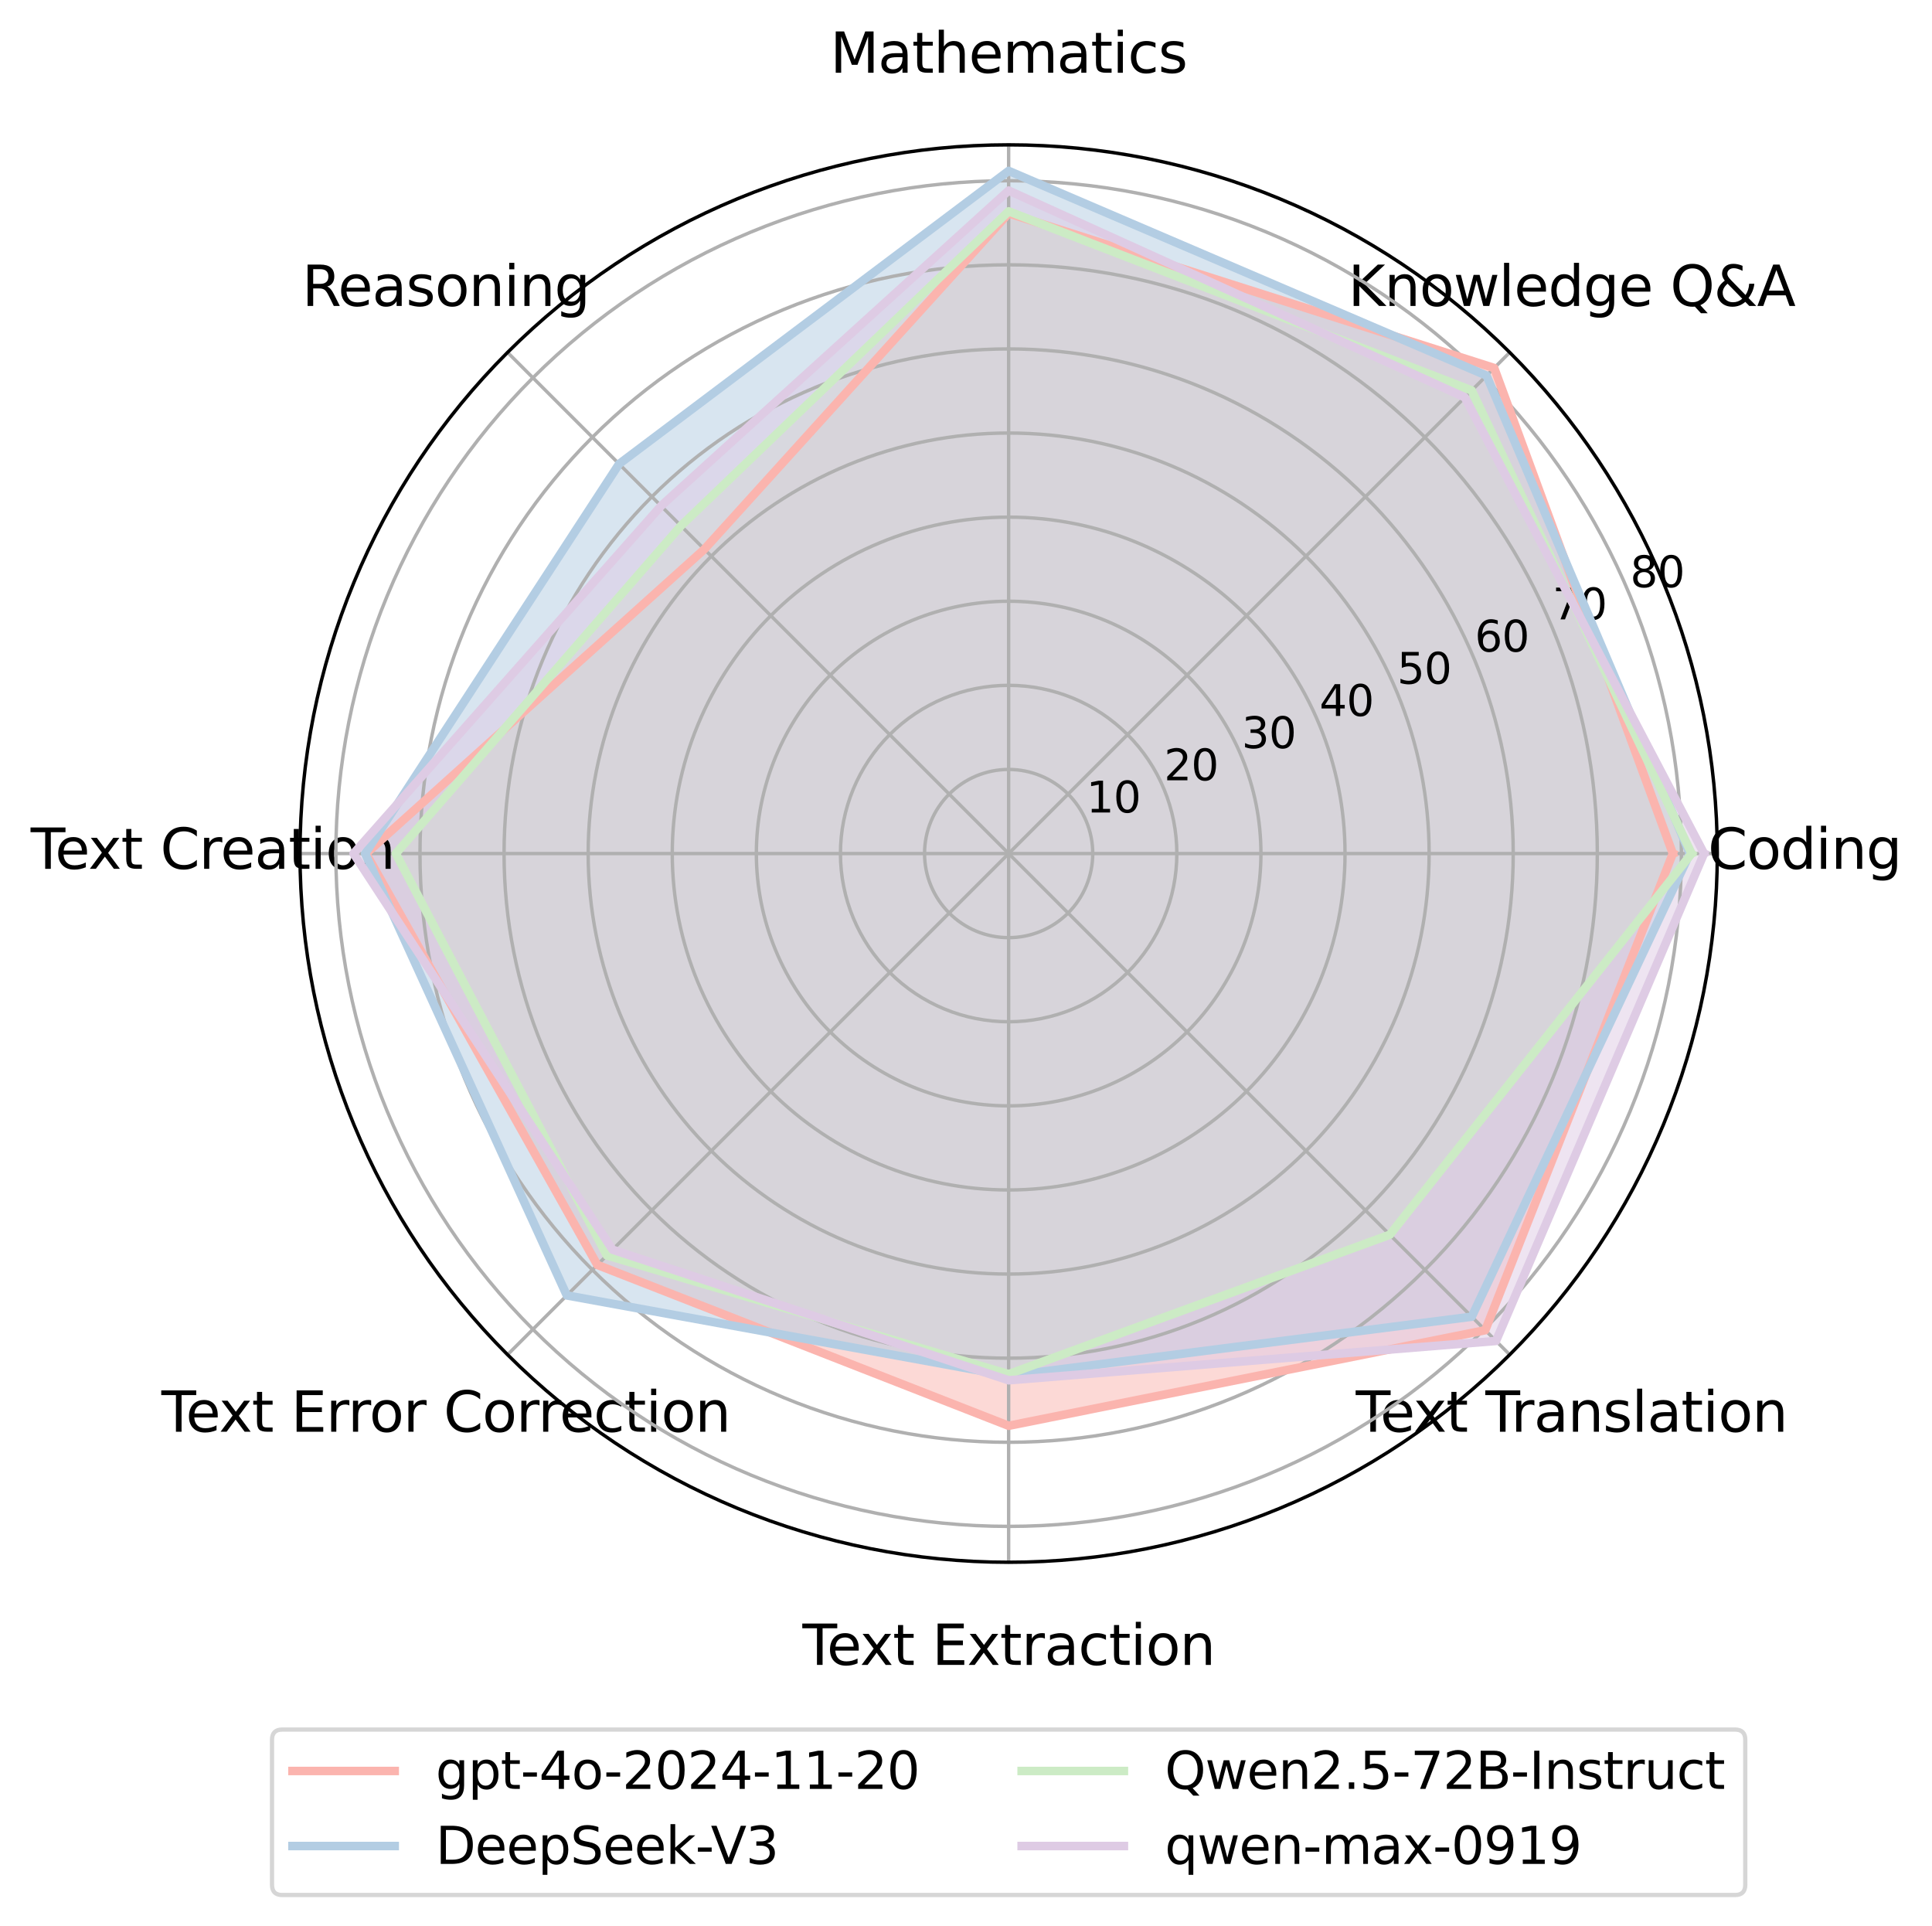 <?xml version="1.0" encoding="utf-8" standalone="no"?>
<!DOCTYPE svg PUBLIC "-//W3C//DTD SVG 1.1//EN"
  "http://www.w3.org/Graphics/SVG/1.1/DTD/svg11.dtd">
<svg xmlns:xlink="http://www.w3.org/1999/xlink" width="453.444pt" height="451.922pt" viewBox="0 0 453.444 451.922" xmlns="http://www.w3.org/2000/svg" version="1.1">
 <defs>
  <style type="text/css">*{stroke-linejoin: round; stroke-linecap: butt}</style>
 </defs>
 <g id="figure_1">
  <g id="patch_1">
   <path d="M -0 451.922 
L 453.444 451.922 
L 453.444 -0 
L -0 -0 
z
" style="fill: #ffffff"/>
  </g>
  <g id="axes_1">
   <g id="patch_2">
    <path d="M 403.05 200.311 
C 403.05 178.47 398.748 156.841 390.39 136.663 
C 382.032 116.484 369.78 98.149 354.336 82.705 
C 338.892 67.261 320.556 55.009 300.378 46.651 
C 280.2 38.293 258.571 33.991 236.73 33.991 
C 214.889 33.991 193.261 38.293 173.082 46.651 
C 152.904 55.009 134.568 67.261 119.124 82.705 
C 103.68 98.149 91.429 116.484 83.07 136.663 
C 74.712 156.841 70.41 178.47 70.41 200.311 
C 70.41 222.152 74.712 243.78 83.07 263.959 
C 91.429 284.137 103.68 302.473 119.124 317.917 
C 134.568 333.361 152.904 345.612 173.082 353.97 
C 193.261 362.329 214.889 366.631 236.73 366.631 
C 258.571 366.631 280.2 362.329 300.378 353.97 
C 320.556 345.612 338.892 333.361 354.336 317.917 
C 369.78 302.473 382.032 284.137 390.39 263.959 
C 398.748 243.78 403.05 222.152 403.05 200.311 
M 236.73 200.311 
C 236.73 200.311 236.73 200.311 236.73 200.311 
C 236.73 200.311 236.73 200.311 236.73 200.311 
C 236.73 200.311 236.73 200.311 236.73 200.311 
C 236.73 200.311 236.73 200.311 236.73 200.311 
C 236.73 200.311 236.73 200.311 236.73 200.311 
C 236.73 200.311 236.73 200.311 236.73 200.311 
C 236.73 200.311 236.73 200.311 236.73 200.311 
C 236.73 200.311 236.73 200.311 236.73 200.311 
C 236.73 200.311 236.73 200.311 236.73 200.311 
C 236.73 200.311 236.73 200.311 236.73 200.311 
C 236.73 200.311 236.73 200.311 236.73 200.311 
C 236.73 200.311 236.73 200.311 236.73 200.311 
C 236.73 200.311 236.73 200.311 236.73 200.311 
C 236.73 200.311 236.73 200.311 236.73 200.311 
C 236.73 200.311 236.73 200.311 236.73 200.311 
C 236.73 200.311 236.73 200.311 236.73 200.311 
z
" style="fill: #ffffff"/>
   </g>
   <g id="patch_3">
    <path d="M 392.617 200.311 
L 350.685 86.356 
L 236.73 50.069 
L 165.315 128.895 
L 85.916 200.311 
L 140.193 296.848 
L 236.73 334.605 
L 348.592 312.172 
z
" clip-path="url(#p72d911e788)" style="fill: #fbb4ae; opacity: 0.5; stroke: #fbb4ae; stroke-linejoin: miter"/>
   </g>
   <g id="patch_4">
    <path d="M 396.604 200.311 
L 348.899 88.142 
L 236.73 40.102 
L 145.301 108.882 
L 85.699 200.311 
L 133.033 304.008 
L 236.73 322.9 
L 345.423 309.004 
z
" clip-path="url(#p72d911e788)" style="fill: #b3cde3; opacity: 0.5; stroke: #b3cde3; stroke-linejoin: miter"/>
   </g>
   <g id="patch_5">
    <path d="M 397.018 200.311 
L 345.409 91.631 
L 236.73 49.595 
L 159.816 123.396 
L 92.903 200.311 
L 142.426 294.615 
L 236.73 322.486 
L 326.191 289.772 
z
" clip-path="url(#p72d911e788)" style="fill: #ccebc5; opacity: 0.5; stroke: #ccebc5; stroke-linejoin: miter"/>
   </g>
   <g id="patch_6">
    <path d="M 399.939 200.311 
L 343.791 93.25 
L 236.73 44.72 
L 155.154 118.735 
L 82.975 200.311 
L 143.766 293.275 
L 236.73 323.927 
L 351.118 314.698 
z
" clip-path="url(#p72d911e788)" style="fill: #decbe4; opacity: 0.5; stroke: #decbe4; stroke-linejoin: miter"/>
   </g>
   <g id="matplotlib.axis_1">
    <g id="xtick_1">
     <g id="line2d_1">
      <path d="M 236.73 200.311 
L 403.05 200.311 
" clip-path="url(#p72d911e788)" style="fill: none; stroke: #b0b0b0; stroke-width: 0.8; stroke-linecap: square"/>
     </g>
     <g id="text_1">
      <!-- Coding -->
      <g transform="translate(400.856 203.898) scale(0.13 -0.13)">
       <defs>
        <path id="DejaVuSans-43" d="M 4122 4306 
L 4122 3641 
Q 3803 3938 3442 4084 
Q 3081 4231 2675 4231 
Q 1875 4231 1450 3742 
Q 1025 3253 1025 2328 
Q 1025 1406 1450 917 
Q 1875 428 2675 428 
Q 3081 428 3442 575 
Q 3803 722 4122 1019 
L 4122 359 
Q 3791 134 3420 21 
Q 3050 -91 2638 -91 
Q 1578 -91 968 557 
Q 359 1206 359 2328 
Q 359 3453 968 4101 
Q 1578 4750 2638 4750 
Q 3056 4750 3426 4639 
Q 3797 4528 4122 4306 
z
" transform="scale(0.016)"/>
        <path id="DejaVuSans-6f" d="M 1959 3097 
Q 1497 3097 1228 2736 
Q 959 2375 959 1747 
Q 959 1119 1226 758 
Q 1494 397 1959 397 
Q 2419 397 2687 759 
Q 2956 1122 2956 1747 
Q 2956 2369 2687 2733 
Q 2419 3097 1959 3097 
z
M 1959 3584 
Q 2709 3584 3137 3096 
Q 3566 2609 3566 1747 
Q 3566 888 3137 398 
Q 2709 -91 1959 -91 
Q 1206 -91 779 398 
Q 353 888 353 1747 
Q 353 2609 779 3096 
Q 1206 3584 1959 3584 
z
" transform="scale(0.016)"/>
        <path id="DejaVuSans-64" d="M 2906 2969 
L 2906 4863 
L 3481 4863 
L 3481 0 
L 2906 0 
L 2906 525 
Q 2725 213 2448 61 
Q 2172 -91 1784 -91 
Q 1150 -91 751 415 
Q 353 922 353 1747 
Q 353 2572 751 3078 
Q 1150 3584 1784 3584 
Q 2172 3584 2448 3432 
Q 2725 3281 2906 2969 
z
M 947 1747 
Q 947 1113 1208 752 
Q 1469 391 1925 391 
Q 2381 391 2643 752 
Q 2906 1113 2906 1747 
Q 2906 2381 2643 2742 
Q 2381 3103 1925 3103 
Q 1469 3103 1208 2742 
Q 947 2381 947 1747 
z
" transform="scale(0.016)"/>
        <path id="DejaVuSans-69" d="M 603 3500 
L 1178 3500 
L 1178 0 
L 603 0 
L 603 3500 
z
M 603 4863 
L 1178 4863 
L 1178 4134 
L 603 4134 
L 603 4863 
z
" transform="scale(0.016)"/>
        <path id="DejaVuSans-6e" d="M 3513 2113 
L 3513 0 
L 2938 0 
L 2938 2094 
Q 2938 2591 2744 2837 
Q 2550 3084 2163 3084 
Q 1697 3084 1428 2787 
Q 1159 2491 1159 1978 
L 1159 0 
L 581 0 
L 581 3500 
L 1159 3500 
L 1159 2956 
Q 1366 3272 1645 3428 
Q 1925 3584 2291 3584 
Q 2894 3584 3203 3211 
Q 3513 2838 3513 2113 
z
" transform="scale(0.016)"/>
        <path id="DejaVuSans-67" d="M 2906 1791 
Q 2906 2416 2648 2759 
Q 2391 3103 1925 3103 
Q 1463 3103 1205 2759 
Q 947 2416 947 1791 
Q 947 1169 1205 825 
Q 1463 481 1925 481 
Q 2391 481 2648 825 
Q 2906 1169 2906 1791 
z
M 3481 434 
Q 3481 -459 3084 -895 
Q 2688 -1331 1869 -1331 
Q 1566 -1331 1297 -1286 
Q 1028 -1241 775 -1147 
L 775 -588 
Q 1028 -725 1275 -790 
Q 1522 -856 1778 -856 
Q 2344 -856 2625 -561 
Q 2906 -266 2906 331 
L 2906 616 
Q 2728 306 2450 153 
Q 2172 0 1784 0 
Q 1141 0 747 490 
Q 353 981 353 1791 
Q 353 2603 747 3093 
Q 1141 3584 1784 3584 
Q 2172 3584 2450 3431 
Q 2728 3278 2906 2969 
L 2906 3500 
L 3481 3500 
L 3481 434 
z
" transform="scale(0.016)"/>
       </defs>
       <use xlink:href="#DejaVuSans-43"/>
       <use xlink:href="#DejaVuSans-6f" transform="translate(69.824 0)"/>
       <use xlink:href="#DejaVuSans-64" transform="translate(131.006 0)"/>
       <use xlink:href="#DejaVuSans-69" transform="translate(194.482 0)"/>
       <use xlink:href="#DejaVuSans-6e" transform="translate(222.266 0)"/>
       <use xlink:href="#DejaVuSans-67" transform="translate(285.645 0)"/>
      </g>
     </g>
    </g>
    <g id="xtick_2">
     <g id="line2d_2">
      <path d="M 236.73 200.311 
L 354.336 82.705 
" clip-path="url(#p72d911e788)" style="fill: none; stroke: #b0b0b0; stroke-width: 0.8; stroke-linecap: square"/>
     </g>
     <g id="text_2">
      <!-- Knowledge Q&amp;A -->
      <g transform="translate(316.401 71.796) scale(0.13 -0.13)">
       <defs>
        <path id="DejaVuSans-4b" d="M 628 4666 
L 1259 4666 
L 1259 2694 
L 3353 4666 
L 4166 4666 
L 1850 2491 
L 4331 0 
L 3500 0 
L 1259 2247 
L 1259 0 
L 628 0 
L 628 4666 
z
" transform="scale(0.016)"/>
        <path id="DejaVuSans-77" d="M 269 3500 
L 844 3500 
L 1563 769 
L 2278 3500 
L 2956 3500 
L 3675 769 
L 4391 3500 
L 4966 3500 
L 4050 0 
L 3372 0 
L 2619 2869 
L 1863 0 
L 1184 0 
L 269 3500 
z
" transform="scale(0.016)"/>
        <path id="DejaVuSans-6c" d="M 603 4863 
L 1178 4863 
L 1178 0 
L 603 0 
L 603 4863 
z
" transform="scale(0.016)"/>
        <path id="DejaVuSans-65" d="M 3597 1894 
L 3597 1613 
L 953 1613 
Q 991 1019 1311 708 
Q 1631 397 2203 397 
Q 2534 397 2845 478 
Q 3156 559 3463 722 
L 3463 178 
Q 3153 47 2828 -22 
Q 2503 -91 2169 -91 
Q 1331 -91 842 396 
Q 353 884 353 1716 
Q 353 2575 817 3079 
Q 1281 3584 2069 3584 
Q 2775 3584 3186 3129 
Q 3597 2675 3597 1894 
z
M 3022 2063 
Q 3016 2534 2758 2815 
Q 2500 3097 2075 3097 
Q 1594 3097 1305 2825 
Q 1016 2553 972 2059 
L 3022 2063 
z
" transform="scale(0.016)"/>
        <path id="DejaVuSans-20" transform="scale(0.016)"/>
        <path id="DejaVuSans-51" d="M 2522 4238 
Q 1834 4238 1429 3725 
Q 1025 3213 1025 2328 
Q 1025 1447 1429 934 
Q 1834 422 2522 422 
Q 3209 422 3611 934 
Q 4013 1447 4013 2328 
Q 4013 3213 3611 3725 
Q 3209 4238 2522 4238 
z
M 3406 84 
L 4238 -825 
L 3475 -825 
L 2784 -78 
Q 2681 -84 2626 -87 
Q 2572 -91 2522 -91 
Q 1538 -91 948 567 
Q 359 1225 359 2328 
Q 359 3434 948 4092 
Q 1538 4750 2522 4750 
Q 3503 4750 4090 4092 
Q 4678 3434 4678 2328 
Q 4678 1516 4351 937 
Q 4025 359 3406 84 
z
" transform="scale(0.016)"/>
        <path id="DejaVuSans-26" d="M 1556 2509 
Q 1272 2256 1139 2004 
Q 1006 1753 1006 1478 
Q 1006 1022 1337 719 
Q 1669 416 2169 416 
Q 2466 416 2725 514 
Q 2984 613 3213 813 
L 1556 2509 
z
M 1997 2859 
L 3584 1234 
Q 3769 1513 3872 1830 
Q 3975 2147 3994 2503 
L 4575 2503 
Q 4538 2091 4375 1687 
Q 4213 1284 3922 891 
L 4794 0 
L 4006 0 
L 3559 459 
Q 3234 181 2878 45 
Q 2522 -91 2113 -91 
Q 1359 -91 881 339 
Q 403 769 403 1441 
Q 403 1841 612 2192 
Q 822 2544 1241 2853 
Q 1091 3050 1012 3245 
Q 934 3441 934 3628 
Q 934 4134 1281 4442 
Q 1628 4750 2203 4750 
Q 2463 4750 2720 4694 
Q 2978 4638 3244 4525 
L 3244 3956 
Q 2972 4103 2725 4179 
Q 2478 4256 2266 4256 
Q 1938 4256 1733 4082 
Q 1528 3909 1528 3634 
Q 1528 3475 1620 3314 
Q 1713 3153 1997 2859 
z
" transform="scale(0.016)"/>
        <path id="DejaVuSans-41" d="M 2188 4044 
L 1331 1722 
L 3047 1722 
L 2188 4044 
z
M 1831 4666 
L 2547 4666 
L 4325 0 
L 3669 0 
L 3244 1197 
L 1141 1197 
L 716 0 
L 50 0 
L 1831 4666 
z
" transform="scale(0.016)"/>
       </defs>
       <use xlink:href="#DejaVuSans-4b"/>
       <use xlink:href="#DejaVuSans-6e" transform="translate(65.576 0)"/>
       <use xlink:href="#DejaVuSans-6f" transform="translate(128.955 0)"/>
       <use xlink:href="#DejaVuSans-77" transform="translate(190.137 0)"/>
       <use xlink:href="#DejaVuSans-6c" transform="translate(271.924 0)"/>
       <use xlink:href="#DejaVuSans-65" transform="translate(299.707 0)"/>
       <use xlink:href="#DejaVuSans-64" transform="translate(361.23 0)"/>
       <use xlink:href="#DejaVuSans-67" transform="translate(424.707 0)"/>
       <use xlink:href="#DejaVuSans-65" transform="translate(488.184 0)"/>
       <use xlink:href="#DejaVuSans-20" transform="translate(549.707 0)"/>
       <use xlink:href="#DejaVuSans-51" transform="translate(581.494 0)"/>
       <use xlink:href="#DejaVuSans-26" transform="translate(660.205 0)"/>
       <use xlink:href="#DejaVuSans-41" transform="translate(738.184 0)"/>
      </g>
     </g>
    </g>
    <g id="xtick_3">
     <g id="line2d_3">
      <path d="M 236.73 200.311 
L 236.73 33.991 
" clip-path="url(#p72d911e788)" style="fill: none; stroke: #b0b0b0; stroke-width: 0.8; stroke-linecap: square"/>
     </g>
     <g id="text_3">
      <!-- Mathematics -->
      <g transform="translate(194.843 17.078) scale(0.13 -0.13)">
       <defs>
        <path id="DejaVuSans-4d" d="M 628 4666 
L 1569 4666 
L 2759 1491 
L 3956 4666 
L 4897 4666 
L 4897 0 
L 4281 0 
L 4281 4097 
L 3078 897 
L 2444 897 
L 1241 4097 
L 1241 0 
L 628 0 
L 628 4666 
z
" transform="scale(0.016)"/>
        <path id="DejaVuSans-61" d="M 2194 1759 
Q 1497 1759 1228 1600 
Q 959 1441 959 1056 
Q 959 750 1161 570 
Q 1363 391 1709 391 
Q 2188 391 2477 730 
Q 2766 1069 2766 1631 
L 2766 1759 
L 2194 1759 
z
M 3341 1997 
L 3341 0 
L 2766 0 
L 2766 531 
Q 2569 213 2275 61 
Q 1981 -91 1556 -91 
Q 1019 -91 701 211 
Q 384 513 384 1019 
Q 384 1609 779 1909 
Q 1175 2209 1959 2209 
L 2766 2209 
L 2766 2266 
Q 2766 2663 2505 2880 
Q 2244 3097 1772 3097 
Q 1472 3097 1187 3025 
Q 903 2953 641 2809 
L 641 3341 
Q 956 3463 1253 3523 
Q 1550 3584 1831 3584 
Q 2591 3584 2966 3190 
Q 3341 2797 3341 1997 
z
" transform="scale(0.016)"/>
        <path id="DejaVuSans-74" d="M 1172 4494 
L 1172 3500 
L 2356 3500 
L 2356 3053 
L 1172 3053 
L 1172 1153 
Q 1172 725 1289 603 
Q 1406 481 1766 481 
L 2356 481 
L 2356 0 
L 1766 0 
Q 1100 0 847 248 
Q 594 497 594 1153 
L 594 3053 
L 172 3053 
L 172 3500 
L 594 3500 
L 594 4494 
L 1172 4494 
z
" transform="scale(0.016)"/>
        <path id="DejaVuSans-68" d="M 3513 2113 
L 3513 0 
L 2938 0 
L 2938 2094 
Q 2938 2591 2744 2837 
Q 2550 3084 2163 3084 
Q 1697 3084 1428 2787 
Q 1159 2491 1159 1978 
L 1159 0 
L 581 0 
L 581 4863 
L 1159 4863 
L 1159 2956 
Q 1366 3272 1645 3428 
Q 1925 3584 2291 3584 
Q 2894 3584 3203 3211 
Q 3513 2838 3513 2113 
z
" transform="scale(0.016)"/>
        <path id="DejaVuSans-6d" d="M 3328 2828 
Q 3544 3216 3844 3400 
Q 4144 3584 4550 3584 
Q 5097 3584 5394 3201 
Q 5691 2819 5691 2113 
L 5691 0 
L 5113 0 
L 5113 2094 
Q 5113 2597 4934 2840 
Q 4756 3084 4391 3084 
Q 3944 3084 3684 2787 
Q 3425 2491 3425 1978 
L 3425 0 
L 2847 0 
L 2847 2094 
Q 2847 2600 2669 2842 
Q 2491 3084 2119 3084 
Q 1678 3084 1418 2786 
Q 1159 2488 1159 1978 
L 1159 0 
L 581 0 
L 581 3500 
L 1159 3500 
L 1159 2956 
Q 1356 3278 1631 3431 
Q 1906 3584 2284 3584 
Q 2666 3584 2933 3390 
Q 3200 3197 3328 2828 
z
" transform="scale(0.016)"/>
        <path id="DejaVuSans-63" d="M 3122 3366 
L 3122 2828 
Q 2878 2963 2633 3030 
Q 2388 3097 2138 3097 
Q 1578 3097 1268 2742 
Q 959 2388 959 1747 
Q 959 1106 1268 751 
Q 1578 397 2138 397 
Q 2388 397 2633 464 
Q 2878 531 3122 666 
L 3122 134 
Q 2881 22 2623 -34 
Q 2366 -91 2075 -91 
Q 1284 -91 818 406 
Q 353 903 353 1747 
Q 353 2603 823 3093 
Q 1294 3584 2113 3584 
Q 2378 3584 2631 3529 
Q 2884 3475 3122 3366 
z
" transform="scale(0.016)"/>
        <path id="DejaVuSans-73" d="M 2834 3397 
L 2834 2853 
Q 2591 2978 2328 3040 
Q 2066 3103 1784 3103 
Q 1356 3103 1142 2972 
Q 928 2841 928 2578 
Q 928 2378 1081 2264 
Q 1234 2150 1697 2047 
L 1894 2003 
Q 2506 1872 2764 1633 
Q 3022 1394 3022 966 
Q 3022 478 2636 193 
Q 2250 -91 1575 -91 
Q 1294 -91 989 -36 
Q 684 19 347 128 
L 347 722 
Q 666 556 975 473 
Q 1284 391 1588 391 
Q 1994 391 2212 530 
Q 2431 669 2431 922 
Q 2431 1156 2273 1281 
Q 2116 1406 1581 1522 
L 1381 1569 
Q 847 1681 609 1914 
Q 372 2147 372 2553 
Q 372 3047 722 3315 
Q 1072 3584 1716 3584 
Q 2034 3584 2315 3537 
Q 2597 3491 2834 3397 
z
" transform="scale(0.016)"/>
       </defs>
       <use xlink:href="#DejaVuSans-4d"/>
       <use xlink:href="#DejaVuSans-61" transform="translate(86.279 0)"/>
       <use xlink:href="#DejaVuSans-74" transform="translate(147.559 0)"/>
       <use xlink:href="#DejaVuSans-68" transform="translate(186.768 0)"/>
       <use xlink:href="#DejaVuSans-65" transform="translate(250.146 0)"/>
       <use xlink:href="#DejaVuSans-6d" transform="translate(311.67 0)"/>
       <use xlink:href="#DejaVuSans-61" transform="translate(409.082 0)"/>
       <use xlink:href="#DejaVuSans-74" transform="translate(470.361 0)"/>
       <use xlink:href="#DejaVuSans-69" transform="translate(509.57 0)"/>
       <use xlink:href="#DejaVuSans-63" transform="translate(537.354 0)"/>
       <use xlink:href="#DejaVuSans-73" transform="translate(592.334 0)"/>
      </g>
     </g>
    </g>
    <g id="xtick_4">
     <g id="line2d_4">
      <path d="M 236.73 200.311 
L 119.124 82.705 
" clip-path="url(#p72d911e788)" style="fill: none; stroke: #b0b0b0; stroke-width: 0.8; stroke-linecap: square"/>
     </g>
     <g id="text_4">
      <!-- Reasoning -->
      <g transform="translate(70.887 71.796) scale(0.13 -0.13)">
       <defs>
        <path id="DejaVuSans-52" d="M 2841 2188 
Q 3044 2119 3236 1894 
Q 3428 1669 3622 1275 
L 4263 0 
L 3584 0 
L 2988 1197 
Q 2756 1666 2539 1819 
Q 2322 1972 1947 1972 
L 1259 1972 
L 1259 0 
L 628 0 
L 628 4666 
L 2053 4666 
Q 2853 4666 3247 4331 
Q 3641 3997 3641 3322 
Q 3641 2881 3436 2590 
Q 3231 2300 2841 2188 
z
M 1259 4147 
L 1259 2491 
L 2053 2491 
Q 2509 2491 2742 2702 
Q 2975 2913 2975 3322 
Q 2975 3731 2742 3939 
Q 2509 4147 2053 4147 
L 1259 4147 
z
" transform="scale(0.016)"/>
       </defs>
       <use xlink:href="#DejaVuSans-52"/>
       <use xlink:href="#DejaVuSans-65" transform="translate(64.982 0)"/>
       <use xlink:href="#DejaVuSans-61" transform="translate(126.506 0)"/>
       <use xlink:href="#DejaVuSans-73" transform="translate(187.785 0)"/>
       <use xlink:href="#DejaVuSans-6f" transform="translate(239.885 0)"/>
       <use xlink:href="#DejaVuSans-6e" transform="translate(301.066 0)"/>
       <use xlink:href="#DejaVuSans-69" transform="translate(364.445 0)"/>
       <use xlink:href="#DejaVuSans-6e" transform="translate(392.229 0)"/>
       <use xlink:href="#DejaVuSans-67" transform="translate(455.607 0)"/>
      </g>
     </g>
    </g>
    <g id="xtick_5">
     <g id="line2d_5">
      <path d="M 236.73 200.311 
L 70.41 200.311 
" clip-path="url(#p72d911e788)" style="fill: none; stroke: #b0b0b0; stroke-width: 0.8; stroke-linecap: square"/>
     </g>
     <g id="text_5">
      <!-- Text Creation -->
      <g transform="translate(7.2 203.898) scale(0.13 -0.13)">
       <defs>
        <path id="DejaVuSans-54" d="M -19 4666 
L 3928 4666 
L 3928 4134 
L 2272 4134 
L 2272 0 
L 1638 0 
L 1638 4134 
L -19 4134 
L -19 4666 
z
" transform="scale(0.016)"/>
        <path id="DejaVuSans-78" d="M 3513 3500 
L 2247 1797 
L 3578 0 
L 2900 0 
L 1881 1375 
L 863 0 
L 184 0 
L 1544 1831 
L 300 3500 
L 978 3500 
L 1906 2253 
L 2834 3500 
L 3513 3500 
z
" transform="scale(0.016)"/>
        <path id="DejaVuSans-72" d="M 2631 2963 
Q 2534 3019 2420 3045 
Q 2306 3072 2169 3072 
Q 1681 3072 1420 2755 
Q 1159 2438 1159 1844 
L 1159 0 
L 581 0 
L 581 3500 
L 1159 3500 
L 1159 2956 
Q 1341 3275 1631 3429 
Q 1922 3584 2338 3584 
Q 2397 3584 2469 3576 
Q 2541 3569 2628 3553 
L 2631 2963 
z
" transform="scale(0.016)"/>
       </defs>
       <use xlink:href="#DejaVuSans-54"/>
       <use xlink:href="#DejaVuSans-65" transform="translate(44.084 0)"/>
       <use xlink:href="#DejaVuSans-78" transform="translate(103.857 0)"/>
       <use xlink:href="#DejaVuSans-74" transform="translate(163.037 0)"/>
       <use xlink:href="#DejaVuSans-20" transform="translate(202.246 0)"/>
       <use xlink:href="#DejaVuSans-43" transform="translate(234.033 0)"/>
       <use xlink:href="#DejaVuSans-72" transform="translate(303.857 0)"/>
       <use xlink:href="#DejaVuSans-65" transform="translate(342.721 0)"/>
       <use xlink:href="#DejaVuSans-61" transform="translate(404.244 0)"/>
       <use xlink:href="#DejaVuSans-74" transform="translate(465.523 0)"/>
       <use xlink:href="#DejaVuSans-69" transform="translate(504.732 0)"/>
       <use xlink:href="#DejaVuSans-6f" transform="translate(532.516 0)"/>
       <use xlink:href="#DejaVuSans-6e" transform="translate(593.697 0)"/>
      </g>
     </g>
    </g>
    <g id="xtick_6">
     <g id="line2d_6">
      <path d="M 236.73 200.311 
L 119.124 317.917 
" clip-path="url(#p72d911e788)" style="fill: none; stroke: #b0b0b0; stroke-width: 0.8; stroke-linecap: square"/>
     </g>
     <g id="text_6">
      <!-- Text Error Correction -->
      <g transform="translate(37.886 336) scale(0.13 -0.13)">
       <defs>
        <path id="DejaVuSans-45" d="M 628 4666 
L 3578 4666 
L 3578 4134 
L 1259 4134 
L 1259 2753 
L 3481 2753 
L 3481 2222 
L 1259 2222 
L 1259 531 
L 3634 531 
L 3634 0 
L 628 0 
L 628 4666 
z
" transform="scale(0.016)"/>
       </defs>
       <use xlink:href="#DejaVuSans-54"/>
       <use xlink:href="#DejaVuSans-65" transform="translate(44.084 0)"/>
       <use xlink:href="#DejaVuSans-78" transform="translate(103.857 0)"/>
       <use xlink:href="#DejaVuSans-74" transform="translate(163.037 0)"/>
       <use xlink:href="#DejaVuSans-20" transform="translate(202.246 0)"/>
       <use xlink:href="#DejaVuSans-45" transform="translate(234.033 0)"/>
       <use xlink:href="#DejaVuSans-72" transform="translate(297.217 0)"/>
       <use xlink:href="#DejaVuSans-72" transform="translate(336.58 0)"/>
       <use xlink:href="#DejaVuSans-6f" transform="translate(375.443 0)"/>
       <use xlink:href="#DejaVuSans-72" transform="translate(436.625 0)"/>
       <use xlink:href="#DejaVuSans-20" transform="translate(477.738 0)"/>
       <use xlink:href="#DejaVuSans-43" transform="translate(509.525 0)"/>
       <use xlink:href="#DejaVuSans-6f" transform="translate(579.35 0)"/>
       <use xlink:href="#DejaVuSans-72" transform="translate(640.531 0)"/>
       <use xlink:href="#DejaVuSans-72" transform="translate(679.895 0)"/>
       <use xlink:href="#DejaVuSans-65" transform="translate(718.758 0)"/>
       <use xlink:href="#DejaVuSans-63" transform="translate(780.281 0)"/>
       <use xlink:href="#DejaVuSans-74" transform="translate(835.262 0)"/>
       <use xlink:href="#DejaVuSans-69" transform="translate(874.471 0)"/>
       <use xlink:href="#DejaVuSans-6f" transform="translate(902.254 0)"/>
       <use xlink:href="#DejaVuSans-6e" transform="translate(963.436 0)"/>
      </g>
     </g>
    </g>
    <g id="xtick_7">
     <g id="line2d_7">
      <path d="M 236.73 200.311 
L 236.73 366.631 
" clip-path="url(#p72d911e788)" style="fill: none; stroke: #b0b0b0; stroke-width: 0.8; stroke-linecap: square"/>
     </g>
     <g id="text_7">
      <!-- Text Extraction -->
      <g transform="translate(188.336 390.718) scale(0.13 -0.13)">
       <use xlink:href="#DejaVuSans-54"/>
       <use xlink:href="#DejaVuSans-65" transform="translate(44.084 0)"/>
       <use xlink:href="#DejaVuSans-78" transform="translate(103.857 0)"/>
       <use xlink:href="#DejaVuSans-74" transform="translate(163.037 0)"/>
       <use xlink:href="#DejaVuSans-20" transform="translate(202.246 0)"/>
       <use xlink:href="#DejaVuSans-45" transform="translate(234.033 0)"/>
       <use xlink:href="#DejaVuSans-78" transform="translate(297.217 0)"/>
       <use xlink:href="#DejaVuSans-74" transform="translate(356.396 0)"/>
       <use xlink:href="#DejaVuSans-72" transform="translate(395.605 0)"/>
       <use xlink:href="#DejaVuSans-61" transform="translate(436.719 0)"/>
       <use xlink:href="#DejaVuSans-63" transform="translate(497.998 0)"/>
       <use xlink:href="#DejaVuSans-74" transform="translate(552.979 0)"/>
       <use xlink:href="#DejaVuSans-69" transform="translate(592.188 0)"/>
       <use xlink:href="#DejaVuSans-6f" transform="translate(619.971 0)"/>
       <use xlink:href="#DejaVuSans-6e" transform="translate(681.152 0)"/>
      </g>
     </g>
    </g>
    <g id="xtick_8">
     <g id="line2d_8">
      <path d="M 236.73 200.311 
L 354.336 317.917 
" clip-path="url(#p72d911e788)" style="fill: none; stroke: #b0b0b0; stroke-width: 0.8; stroke-linecap: square"/>
     </g>
     <g id="text_8">
      <!-- Text Translation -->
      <g transform="translate(318.208 336) scale(0.13 -0.13)">
       <use xlink:href="#DejaVuSans-54"/>
       <use xlink:href="#DejaVuSans-65" transform="translate(44.084 0)"/>
       <use xlink:href="#DejaVuSans-78" transform="translate(103.857 0)"/>
       <use xlink:href="#DejaVuSans-74" transform="translate(163.037 0)"/>
       <use xlink:href="#DejaVuSans-20" transform="translate(202.246 0)"/>
       <use xlink:href="#DejaVuSans-54" transform="translate(234.033 0)"/>
       <use xlink:href="#DejaVuSans-72" transform="translate(280.367 0)"/>
       <use xlink:href="#DejaVuSans-61" transform="translate(321.48 0)"/>
       <use xlink:href="#DejaVuSans-6e" transform="translate(382.76 0)"/>
       <use xlink:href="#DejaVuSans-73" transform="translate(446.139 0)"/>
       <use xlink:href="#DejaVuSans-6c" transform="translate(498.238 0)"/>
       <use xlink:href="#DejaVuSans-61" transform="translate(526.021 0)"/>
       <use xlink:href="#DejaVuSans-74" transform="translate(587.301 0)"/>
       <use xlink:href="#DejaVuSans-69" transform="translate(626.51 0)"/>
       <use xlink:href="#DejaVuSans-6f" transform="translate(654.293 0)"/>
       <use xlink:href="#DejaVuSans-6e" transform="translate(715.475 0)"/>
      </g>
     </g>
    </g>
   </g>
   <g id="matplotlib.axis_2">
    <g id="ytick_1">
     <g id="line2d_9">
      <path d="M 256.468 200.311 
C 256.468 197.719 255.957 195.152 254.965 192.758 
C 253.973 190.363 252.519 188.187 250.687 186.354 
C 248.854 184.522 246.678 183.068 244.283 182.076 
C 241.889 181.084 239.322 180.573 236.73 180.573 
C 234.138 180.573 231.571 181.084 229.177 182.076 
C 226.782 183.068 224.606 184.522 222.774 186.354 
C 220.941 188.187 219.487 190.363 218.495 192.758 
C 217.503 195.152 216.993 197.719 216.993 200.311 
C 216.993 202.903 217.503 205.469 218.495 207.864 
C 219.487 210.259 220.941 212.435 222.774 214.267 
C 224.606 216.1 226.782 217.554 229.177 218.546 
C 231.571 219.538 234.138 220.048 236.73 220.048 
C 239.322 220.048 241.889 219.538 244.283 218.546 
C 246.678 217.554 248.854 216.1 250.687 214.267 
C 252.519 212.435 253.973 210.259 254.965 207.864 
C 255.957 205.469 256.468 202.903 256.468 200.311 
" clip-path="url(#p72d911e788)" style="fill: none; stroke: #b0b0b0; stroke-width: 0.8; stroke-linecap: square"/>
     </g>
     <g id="text_9">
      <!-- 10 -->
      <g transform="translate(254.965 190.678) scale(0.1 -0.1)">
       <defs>
        <path id="DejaVuSans-31" d="M 794 531 
L 1825 531 
L 1825 4091 
L 703 3866 
L 703 4441 
L 1819 4666 
L 2450 4666 
L 2450 531 
L 3481 531 
L 3481 0 
L 794 0 
L 794 531 
z
" transform="scale(0.016)"/>
        <path id="DejaVuSans-30" d="M 2034 4250 
Q 1547 4250 1301 3770 
Q 1056 3291 1056 2328 
Q 1056 1369 1301 889 
Q 1547 409 2034 409 
Q 2525 409 2770 889 
Q 3016 1369 3016 2328 
Q 3016 3291 2770 3770 
Q 2525 4250 2034 4250 
z
M 2034 4750 
Q 2819 4750 3233 4129 
Q 3647 3509 3647 2328 
Q 3647 1150 3233 529 
Q 2819 -91 2034 -91 
Q 1250 -91 836 529 
Q 422 1150 422 2328 
Q 422 3509 836 4129 
Q 1250 4750 2034 4750 
z
" transform="scale(0.016)"/>
       </defs>
       <use xlink:href="#DejaVuSans-31"/>
       <use xlink:href="#DejaVuSans-30" transform="translate(63.623 0)"/>
      </g>
     </g>
    </g>
    <g id="ytick_2">
     <g id="line2d_10">
      <path d="M 276.205 200.311 
C 276.205 195.127 275.184 189.994 273.2 185.204 
C 271.216 180.415 268.309 176.063 264.643 172.398 
C 260.978 168.732 256.626 165.824 251.837 163.841 
C 247.047 161.857 241.914 160.836 236.73 160.836 
C 231.546 160.836 226.413 161.857 221.624 163.841 
C 216.834 165.824 212.483 168.732 208.817 172.398 
C 205.152 176.063 202.244 180.415 200.26 185.204 
C 198.276 189.994 197.255 195.127 197.255 200.311 
C 197.255 205.495 198.276 210.628 200.26 215.417 
C 202.244 220.206 205.152 224.558 208.817 228.224 
C 212.483 231.889 216.834 234.797 221.624 236.781 
C 226.413 238.765 231.546 239.786 236.73 239.786 
C 241.914 239.786 247.047 238.765 251.837 236.781 
C 256.626 234.797 260.978 231.889 264.643 228.224 
C 268.309 224.558 271.216 220.206 273.2 215.417 
C 275.184 210.628 276.205 205.495 276.205 200.311 
" clip-path="url(#p72d911e788)" style="fill: none; stroke: #b0b0b0; stroke-width: 0.8; stroke-linecap: square"/>
     </g>
     <g id="text_10">
      <!-- 20 -->
      <g transform="translate(273.2 183.125) scale(0.1 -0.1)">
       <defs>
        <path id="DejaVuSans-32" d="M 1228 531 
L 3431 531 
L 3431 0 
L 469 0 
L 469 531 
Q 828 903 1448 1529 
Q 2069 2156 2228 2338 
Q 2531 2678 2651 2914 
Q 2772 3150 2772 3378 
Q 2772 3750 2511 3984 
Q 2250 4219 1831 4219 
Q 1534 4219 1204 4116 
Q 875 4013 500 3803 
L 500 4441 
Q 881 4594 1212 4672 
Q 1544 4750 1819 4750 
Q 2544 4750 2975 4387 
Q 3406 4025 3406 3419 
Q 3406 3131 3298 2873 
Q 3191 2616 2906 2266 
Q 2828 2175 2409 1742 
Q 1991 1309 1228 531 
z
" transform="scale(0.016)"/>
       </defs>
       <use xlink:href="#DejaVuSans-32"/>
       <use xlink:href="#DejaVuSans-30" transform="translate(63.623 0)"/>
      </g>
     </g>
    </g>
    <g id="ytick_3">
     <g id="line2d_11">
      <path d="M 295.943 200.311 
C 295.943 192.535 294.411 184.835 291.435 177.651 
C 288.46 170.467 284.098 163.939 278.6 158.441 
C 273.101 152.943 266.574 148.581 259.39 145.606 
C 252.206 142.63 244.506 141.098 236.73 141.098 
C 228.954 141.098 221.254 142.63 214.07 145.606 
C 206.887 148.581 200.359 152.943 194.861 158.441 
C 189.362 163.939 185.001 170.467 182.025 177.651 
C 179.049 184.835 177.518 192.535 177.518 200.311 
C 177.518 208.086 179.049 215.787 182.025 222.97 
C 185.001 230.154 189.362 236.682 194.861 242.18 
C 200.359 247.679 206.887 252.04 214.07 255.016 
C 221.254 257.992 228.954 259.523 236.73 259.523 
C 244.506 259.523 252.206 257.992 259.39 255.016 
C 266.574 252.04 273.101 247.679 278.6 242.18 
C 284.098 236.682 288.46 230.154 291.435 222.97 
C 294.411 215.787 295.943 208.086 295.943 200.311 
" clip-path="url(#p72d911e788)" style="fill: none; stroke: #b0b0b0; stroke-width: 0.8; stroke-linecap: square"/>
     </g>
     <g id="text_11">
      <!-- 30 -->
      <g transform="translate(291.435 175.571) scale(0.1 -0.1)">
       <defs>
        <path id="DejaVuSans-33" d="M 2597 2516 
Q 3050 2419 3304 2112 
Q 3559 1806 3559 1356 
Q 3559 666 3084 287 
Q 2609 -91 1734 -91 
Q 1441 -91 1130 -33 
Q 819 25 488 141 
L 488 750 
Q 750 597 1062 519 
Q 1375 441 1716 441 
Q 2309 441 2620 675 
Q 2931 909 2931 1356 
Q 2931 1769 2642 2001 
Q 2353 2234 1838 2234 
L 1294 2234 
L 1294 2753 
L 1863 2753 
Q 2328 2753 2575 2939 
Q 2822 3125 2822 3475 
Q 2822 3834 2567 4026 
Q 2313 4219 1838 4219 
Q 1578 4219 1281 4162 
Q 984 4106 628 3988 
L 628 4550 
Q 988 4650 1302 4700 
Q 1616 4750 1894 4750 
Q 2613 4750 3031 4423 
Q 3450 4097 3450 3541 
Q 3450 3153 3228 2886 
Q 3006 2619 2597 2516 
z
" transform="scale(0.016)"/>
       </defs>
       <use xlink:href="#DejaVuSans-33"/>
       <use xlink:href="#DejaVuSans-30" transform="translate(63.623 0)"/>
      </g>
     </g>
    </g>
    <g id="ytick_4">
     <g id="line2d_12">
      <path d="M 315.68 200.311 
C 315.68 189.943 313.638 179.676 309.67 170.098 
C 305.703 160.519 299.887 151.816 292.556 144.485 
C 285.225 137.154 276.521 131.338 266.943 127.371 
C 257.365 123.403 247.098 121.361 236.73 121.361 
C 226.362 121.361 216.096 123.403 206.517 127.371 
C 196.939 131.338 188.235 137.154 180.904 144.485 
C 173.573 151.816 167.757 160.519 163.79 170.098 
C 159.822 179.676 157.78 189.943 157.78 200.311 
C 157.78 210.678 159.822 220.945 163.79 230.524 
C 167.757 240.102 173.573 248.806 180.904 256.137 
C 188.235 263.468 196.939 269.284 206.517 273.251 
C 216.096 277.219 226.362 279.261 236.73 279.261 
C 247.098 279.261 257.365 277.219 266.943 273.251 
C 276.521 269.284 285.225 263.468 292.556 256.137 
C 299.887 248.806 305.703 240.102 309.67 230.524 
C 313.638 220.945 315.68 210.678 315.68 200.311 
" clip-path="url(#p72d911e788)" style="fill: none; stroke: #b0b0b0; stroke-width: 0.8; stroke-linecap: square"/>
     </g>
     <g id="text_12">
      <!-- 40 -->
      <g transform="translate(309.67 168.018) scale(0.1 -0.1)">
       <defs>
        <path id="DejaVuSans-34" d="M 2419 4116 
L 825 1625 
L 2419 1625 
L 2419 4116 
z
M 2253 4666 
L 3047 4666 
L 3047 1625 
L 3713 1625 
L 3713 1100 
L 3047 1100 
L 3047 0 
L 2419 0 
L 2419 1100 
L 313 1100 
L 313 1709 
L 2253 4666 
z
" transform="scale(0.016)"/>
       </defs>
       <use xlink:href="#DejaVuSans-34"/>
       <use xlink:href="#DejaVuSans-30" transform="translate(63.623 0)"/>
      </g>
     </g>
    </g>
    <g id="ytick_5">
     <g id="line2d_13">
      <path d="M 335.418 200.311 
C 335.418 187.351 332.865 174.518 327.905 162.545 
C 322.946 150.572 315.676 139.692 306.513 130.528 
C 297.349 121.364 286.469 114.095 274.496 109.135 
C 262.523 104.176 249.69 101.623 236.73 101.623 
C 223.771 101.623 210.937 104.176 198.964 109.135 
C 186.991 114.095 176.111 121.364 166.947 130.528 
C 157.784 139.692 150.514 150.572 145.555 162.545 
C 140.595 174.518 138.043 187.351 138.043 200.311 
C 138.043 213.27 140.595 226.104 145.555 238.077 
C 150.514 250.05 157.784 260.93 166.947 270.093 
C 176.111 279.257 186.991 286.527 198.964 291.486 
C 210.937 296.446 223.771 298.998 236.73 298.998 
C 249.69 298.998 262.523 296.446 274.496 291.486 
C 286.469 286.527 297.349 279.257 306.513 270.093 
C 315.676 260.93 322.946 250.05 327.905 238.077 
C 332.865 226.104 335.418 213.27 335.418 200.311 
" clip-path="url(#p72d911e788)" style="fill: none; stroke: #b0b0b0; stroke-width: 0.8; stroke-linecap: square"/>
     </g>
     <g id="text_13">
      <!-- 50 -->
      <g transform="translate(327.905 160.465) scale(0.1 -0.1)">
       <defs>
        <path id="DejaVuSans-35" d="M 691 4666 
L 3169 4666 
L 3169 4134 
L 1269 4134 
L 1269 2991 
Q 1406 3038 1543 3061 
Q 1681 3084 1819 3084 
Q 2600 3084 3056 2656 
Q 3513 2228 3513 1497 
Q 3513 744 3044 326 
Q 2575 -91 1722 -91 
Q 1428 -91 1123 -41 
Q 819 9 494 109 
L 494 744 
Q 775 591 1075 516 
Q 1375 441 1709 441 
Q 2250 441 2565 725 
Q 2881 1009 2881 1497 
Q 2881 1984 2565 2268 
Q 2250 2553 1709 2553 
Q 1456 2553 1204 2497 
Q 953 2441 691 2322 
L 691 4666 
z
" transform="scale(0.016)"/>
       </defs>
       <use xlink:href="#DejaVuSans-35"/>
       <use xlink:href="#DejaVuSans-30" transform="translate(63.623 0)"/>
      </g>
     </g>
    </g>
    <g id="ytick_6">
     <g id="line2d_14">
      <path d="M 355.155 200.311 
C 355.155 184.759 352.092 169.359 346.14 154.992 
C 340.189 140.624 331.466 127.568 320.469 116.572 
C 309.473 105.575 296.417 96.852 282.049 90.9 
C 267.682 84.949 252.282 81.886 236.73 81.886 
C 221.179 81.886 205.778 84.949 191.411 90.9 
C 177.043 96.852 163.987 105.575 152.991 116.572 
C 141.994 127.568 133.271 140.624 127.32 154.992 
C 121.368 169.359 118.305 184.759 118.305 200.311 
C 118.305 215.862 121.368 231.262 127.32 245.63 
C 133.271 259.998 141.994 273.053 152.991 284.05 
C 163.987 295.046 177.043 303.77 191.411 309.721 
C 205.778 315.672 221.179 318.736 236.73 318.736 
C 252.282 318.736 267.682 315.672 282.049 309.721 
C 296.417 303.77 309.473 295.046 320.469 284.05 
C 331.466 273.053 340.189 259.998 346.14 245.63 
C 352.092 231.262 355.155 215.862 355.155 200.311 
" clip-path="url(#p72d911e788)" style="fill: none; stroke: #b0b0b0; stroke-width: 0.8; stroke-linecap: square"/>
     </g>
     <g id="text_14">
      <!-- 60 -->
      <g transform="translate(346.14 152.912) scale(0.1 -0.1)">
       <defs>
        <path id="DejaVuSans-36" d="M 2113 2584 
Q 1688 2584 1439 2293 
Q 1191 2003 1191 1497 
Q 1191 994 1439 701 
Q 1688 409 2113 409 
Q 2538 409 2786 701 
Q 3034 994 3034 1497 
Q 3034 2003 2786 2293 
Q 2538 2584 2113 2584 
z
M 3366 4563 
L 3366 3988 
Q 3128 4100 2886 4159 
Q 2644 4219 2406 4219 
Q 1781 4219 1451 3797 
Q 1122 3375 1075 2522 
Q 1259 2794 1537 2939 
Q 1816 3084 2150 3084 
Q 2853 3084 3261 2657 
Q 3669 2231 3669 1497 
Q 3669 778 3244 343 
Q 2819 -91 2113 -91 
Q 1303 -91 875 529 
Q 447 1150 447 2328 
Q 447 3434 972 4092 
Q 1497 4750 2381 4750 
Q 2619 4750 2861 4703 
Q 3103 4656 3366 4563 
z
" transform="scale(0.016)"/>
       </defs>
       <use xlink:href="#DejaVuSans-36"/>
       <use xlink:href="#DejaVuSans-30" transform="translate(63.623 0)"/>
      </g>
     </g>
    </g>
    <g id="ytick_7">
     <g id="line2d_15">
      <path d="M 374.893 200.311 
C 374.893 182.167 371.319 164.201 364.376 147.438 
C 357.432 130.676 347.255 115.444 334.426 102.615 
C 321.596 89.786 306.365 79.608 289.603 72.665 
C 272.84 65.722 254.873 62.148 236.73 62.148 
C 218.587 62.148 200.62 65.722 183.858 72.665 
C 167.095 79.608 151.864 89.786 139.034 102.615 
C 126.205 115.444 116.028 130.676 109.085 147.438 
C 102.141 164.201 98.568 182.167 98.568 200.311 
C 98.568 218.454 102.141 236.421 109.085 253.183 
C 116.028 269.946 126.205 285.177 139.034 298.006 
C 151.864 310.836 167.095 321.013 183.858 327.956 
C 200.62 334.899 218.587 338.473 236.73 338.473 
C 254.873 338.473 272.84 334.899 289.603 327.956 
C 306.365 321.013 321.596 310.836 334.426 298.006 
C 347.255 285.177 357.432 269.946 364.376 253.183 
C 371.319 236.421 374.893 218.454 374.893 200.311 
" clip-path="url(#p72d911e788)" style="fill: none; stroke: #b0b0b0; stroke-width: 0.8; stroke-linecap: square"/>
     </g>
     <g id="text_15">
      <!-- 70 -->
      <g transform="translate(364.376 145.359) scale(0.1 -0.1)">
       <defs>
        <path id="DejaVuSans-37" d="M 525 4666 
L 3525 4666 
L 3525 4397 
L 1831 0 
L 1172 0 
L 2766 4134 
L 525 4134 
L 525 4666 
z
" transform="scale(0.016)"/>
       </defs>
       <use xlink:href="#DejaVuSans-37"/>
       <use xlink:href="#DejaVuSans-30" transform="translate(63.623 0)"/>
      </g>
     </g>
    </g>
    <g id="ytick_8">
     <g id="line2d_16">
      <path d="M 394.63 200.311 
C 394.63 179.576 390.546 159.042 382.611 139.885 
C 374.676 120.728 363.044 103.321 348.382 88.659 
C 333.72 73.997 316.313 62.365 297.156 54.43 
C 277.999 46.495 257.465 42.411 236.73 42.411 
C 215.995 42.411 195.461 46.495 176.304 54.43 
C 157.148 62.365 139.74 73.997 125.078 88.659 
C 110.416 103.321 98.785 120.728 90.85 139.885 
C 82.914 159.042 78.83 179.576 78.83 200.311 
C 78.83 221.046 82.914 241.58 90.85 260.736 
C 98.785 279.893 110.416 297.301 125.078 311.963 
C 139.74 326.625 157.148 338.256 176.304 346.191 
C 195.461 354.126 215.995 358.211 236.73 358.211 
C 257.465 358.211 277.999 354.126 297.156 346.191 
C 316.313 338.256 333.72 326.625 348.382 311.963 
C 363.044 297.301 374.676 279.893 382.611 260.736 
C 390.546 241.58 394.63 221.046 394.63 200.311 
" clip-path="url(#p72d911e788)" style="fill: none; stroke: #b0b0b0; stroke-width: 0.8; stroke-linecap: square"/>
     </g>
     <g id="text_16">
      <!-- 80 -->
      <g transform="translate(382.611 137.805) scale(0.1 -0.1)">
       <defs>
        <path id="DejaVuSans-38" d="M 2034 2216 
Q 1584 2216 1326 1975 
Q 1069 1734 1069 1313 
Q 1069 891 1326 650 
Q 1584 409 2034 409 
Q 2484 409 2743 651 
Q 3003 894 3003 1313 
Q 3003 1734 2745 1975 
Q 2488 2216 2034 2216 
z
M 1403 2484 
Q 997 2584 770 2862 
Q 544 3141 544 3541 
Q 544 4100 942 4425 
Q 1341 4750 2034 4750 
Q 2731 4750 3128 4425 
Q 3525 4100 3525 3541 
Q 3525 3141 3298 2862 
Q 3072 2584 2669 2484 
Q 3125 2378 3379 2068 
Q 3634 1759 3634 1313 
Q 3634 634 3220 271 
Q 2806 -91 2034 -91 
Q 1263 -91 848 271 
Q 434 634 434 1313 
Q 434 1759 690 2068 
Q 947 2378 1403 2484 
z
M 1172 3481 
Q 1172 3119 1398 2916 
Q 1625 2713 2034 2713 
Q 2441 2713 2670 2916 
Q 2900 3119 2900 3481 
Q 2900 3844 2670 4047 
Q 2441 4250 2034 4250 
Q 1625 4250 1398 4047 
Q 1172 3844 1172 3481 
z
" transform="scale(0.016)"/>
       </defs>
       <use xlink:href="#DejaVuSans-38"/>
       <use xlink:href="#DejaVuSans-30" transform="translate(63.623 0)"/>
      </g>
     </g>
    </g>
   </g>
   <g id="line2d_17">
    <path d="M 392.617 200.311 
L 350.685 86.356 
L 236.73 50.069 
L 165.315 128.895 
L 85.916 200.311 
L 140.193 296.848 
L 236.73 334.605 
L 348.592 312.172 
L 392.617 200.311 
" clip-path="url(#p72d911e788)" style="fill: none; stroke: #fbb4ae; stroke-width: 2; stroke-linecap: square"/>
   </g>
   <g id="line2d_18">
    <path d="M 396.604 200.311 
L 348.899 88.142 
L 236.73 40.102 
L 145.301 108.882 
L 85.699 200.311 
L 133.033 304.008 
L 236.73 322.9 
L 345.423 309.004 
L 396.604 200.311 
" clip-path="url(#p72d911e788)" style="fill: none; stroke: #b3cde3; stroke-width: 2; stroke-linecap: square"/>
   </g>
   <g id="line2d_19">
    <path d="M 397.018 200.311 
L 345.409 91.631 
L 236.73 49.595 
L 159.816 123.396 
L 92.903 200.311 
L 142.426 294.615 
L 236.73 322.486 
L 326.191 289.772 
L 397.018 200.311 
" clip-path="url(#p72d911e788)" style="fill: none; stroke: #ccebc5; stroke-width: 2; stroke-linecap: square"/>
   </g>
   <g id="line2d_20">
    <path d="M 399.939 200.311 
L 343.791 93.25 
L 236.73 44.72 
L 155.154 118.735 
L 82.975 200.311 
L 143.766 293.275 
L 236.73 323.927 
L 351.118 314.698 
L 399.939 200.311 
" clip-path="url(#p72d911e788)" style="fill: none; stroke: #decbe4; stroke-width: 2; stroke-linecap: square"/>
   </g>
   <g id="patch_7">
    <path d="M 403.05 200.311 
C 403.05 178.47 398.748 156.841 390.39 136.663 
C 382.032 116.484 369.78 98.149 354.336 82.705 
C 338.892 67.261 320.556 55.009 300.378 46.651 
C 280.2 38.293 258.571 33.991 236.73 33.991 
C 214.889 33.991 193.261 38.293 173.082 46.651 
C 152.904 55.009 134.568 67.261 119.124 82.705 
C 103.68 98.149 91.429 116.484 83.07 136.663 
C 74.712 156.841 70.41 178.47 70.41 200.311 
C 70.41 222.152 74.712 243.78 83.07 263.959 
C 91.429 284.137 103.68 302.473 119.124 317.917 
C 134.568 333.361 152.904 345.612 173.082 353.97 
C 193.261 362.329 214.889 366.631 236.73 366.631 
C 258.571 366.631 280.2 362.329 300.378 353.97 
C 320.556 345.612 338.892 333.361 354.336 317.917 
C 369.78 302.473 382.032 284.137 390.39 263.959 
C 398.748 243.78 403.05 222.152 403.05 200.311 
" style="fill: none; stroke: #000000; stroke-width: 0.8; stroke-linejoin: miter; stroke-linecap: square"/>
   </g>
   <g id="legend_1">
    <g id="patch_8">
     <path d="M 66.242 444.722 
L 407.218 444.722 
Q 409.618 444.722 409.618 442.322 
L 409.618 408.295 
Q 409.618 405.895 407.218 405.895 
L 66.242 405.895 
Q 63.842 405.895 63.842 408.295 
L 63.842 442.322 
Q 63.842 444.722 66.242 444.722 
z
" style="fill: #ffffff; opacity: 0.8; stroke: #cccccc; stroke-linejoin: miter"/>
    </g>
    <g id="line2d_21">
     <path d="M 68.642 415.613 
L 80.642 415.613 
L 92.642 415.613 
" style="fill: none; stroke: #fbb4ae; stroke-width: 2; stroke-linecap: square"/>
    </g>
    <g id="text_17">
     <!-- gpt-4o-2024-11-20 -->
     <g transform="translate(102.242 419.813) scale(0.12 -0.12)">
      <defs>
       <path id="DejaVuSans-70" d="M 1159 525 
L 1159 -1331 
L 581 -1331 
L 581 3500 
L 1159 3500 
L 1159 2969 
Q 1341 3281 1617 3432 
Q 1894 3584 2278 3584 
Q 2916 3584 3314 3078 
Q 3713 2572 3713 1747 
Q 3713 922 3314 415 
Q 2916 -91 2278 -91 
Q 1894 -91 1617 61 
Q 1341 213 1159 525 
z
M 3116 1747 
Q 3116 2381 2855 2742 
Q 2594 3103 2138 3103 
Q 1681 3103 1420 2742 
Q 1159 2381 1159 1747 
Q 1159 1113 1420 752 
Q 1681 391 2138 391 
Q 2594 391 2855 752 
Q 3116 1113 3116 1747 
z
" transform="scale(0.016)"/>
       <path id="DejaVuSans-2d" d="M 313 2009 
L 1997 2009 
L 1997 1497 
L 313 1497 
L 313 2009 
z
" transform="scale(0.016)"/>
      </defs>
      <use xlink:href="#DejaVuSans-67"/>
      <use xlink:href="#DejaVuSans-70" transform="translate(63.477 0)"/>
      <use xlink:href="#DejaVuSans-74" transform="translate(126.953 0)"/>
      <use xlink:href="#DejaVuSans-2d" transform="translate(166.162 0)"/>
      <use xlink:href="#DejaVuSans-34" transform="translate(202.246 0)"/>
      <use xlink:href="#DejaVuSans-6f" transform="translate(265.869 0)"/>
      <use xlink:href="#DejaVuSans-2d" transform="translate(328.926 0)"/>
      <use xlink:href="#DejaVuSans-32" transform="translate(365.01 0)"/>
      <use xlink:href="#DejaVuSans-30" transform="translate(428.633 0)"/>
      <use xlink:href="#DejaVuSans-32" transform="translate(492.256 0)"/>
      <use xlink:href="#DejaVuSans-34" transform="translate(555.879 0)"/>
      <use xlink:href="#DejaVuSans-2d" transform="translate(619.502 0)"/>
      <use xlink:href="#DejaVuSans-31" transform="translate(655.586 0)"/>
      <use xlink:href="#DejaVuSans-31" transform="translate(719.209 0)"/>
      <use xlink:href="#DejaVuSans-2d" transform="translate(782.832 0)"/>
      <use xlink:href="#DejaVuSans-32" transform="translate(818.916 0)"/>
      <use xlink:href="#DejaVuSans-30" transform="translate(882.539 0)"/>
     </g>
    </g>
    <g id="line2d_22">
     <path d="M 68.642 433.227 
L 80.642 433.227 
L 92.642 433.227 
" style="fill: none; stroke: #b3cde3; stroke-width: 2; stroke-linecap: square"/>
    </g>
    <g id="text_18">
     <!-- DeepSeek-V3 -->
     <g transform="translate(102.242 437.427) scale(0.12 -0.12)">
      <defs>
       <path id="DejaVuSans-44" d="M 1259 4147 
L 1259 519 
L 2022 519 
Q 2988 519 3436 956 
Q 3884 1394 3884 2338 
Q 3884 3275 3436 3711 
Q 2988 4147 2022 4147 
L 1259 4147 
z
M 628 4666 
L 1925 4666 
Q 3281 4666 3915 4102 
Q 4550 3538 4550 2338 
Q 4550 1131 3912 565 
Q 3275 0 1925 0 
L 628 0 
L 628 4666 
z
" transform="scale(0.016)"/>
       <path id="DejaVuSans-53" d="M 3425 4513 
L 3425 3897 
Q 3066 4069 2747 4153 
Q 2428 4238 2131 4238 
Q 1616 4238 1336 4038 
Q 1056 3838 1056 3469 
Q 1056 3159 1242 3001 
Q 1428 2844 1947 2747 
L 2328 2669 
Q 3034 2534 3370 2195 
Q 3706 1856 3706 1288 
Q 3706 609 3251 259 
Q 2797 -91 1919 -91 
Q 1588 -91 1214 -16 
Q 841 59 441 206 
L 441 856 
Q 825 641 1194 531 
Q 1563 422 1919 422 
Q 2459 422 2753 634 
Q 3047 847 3047 1241 
Q 3047 1584 2836 1778 
Q 2625 1972 2144 2069 
L 1759 2144 
Q 1053 2284 737 2584 
Q 422 2884 422 3419 
Q 422 4038 858 4394 
Q 1294 4750 2059 4750 
Q 2388 4750 2728 4690 
Q 3069 4631 3425 4513 
z
" transform="scale(0.016)"/>
       <path id="DejaVuSans-6b" d="M 581 4863 
L 1159 4863 
L 1159 1991 
L 2875 3500 
L 3609 3500 
L 1753 1863 
L 3688 0 
L 2938 0 
L 1159 1709 
L 1159 0 
L 581 0 
L 581 4863 
z
" transform="scale(0.016)"/>
       <path id="DejaVuSans-56" d="M 1831 0 
L 50 4666 
L 709 4666 
L 2188 738 
L 3669 4666 
L 4325 4666 
L 2547 0 
L 1831 0 
z
" transform="scale(0.016)"/>
      </defs>
      <use xlink:href="#DejaVuSans-44"/>
      <use xlink:href="#DejaVuSans-65" transform="translate(77.002 0)"/>
      <use xlink:href="#DejaVuSans-65" transform="translate(138.525 0)"/>
      <use xlink:href="#DejaVuSans-70" transform="translate(200.049 0)"/>
      <use xlink:href="#DejaVuSans-53" transform="translate(263.525 0)"/>
      <use xlink:href="#DejaVuSans-65" transform="translate(327.002 0)"/>
      <use xlink:href="#DejaVuSans-65" transform="translate(388.525 0)"/>
      <use xlink:href="#DejaVuSans-6b" transform="translate(450.049 0)"/>
      <use xlink:href="#DejaVuSans-2d" transform="translate(507.959 0)"/>
      <use xlink:href="#DejaVuSans-56" transform="translate(538.168 0)"/>
      <use xlink:href="#DejaVuSans-33" transform="translate(606.576 0)"/>
     </g>
    </g>
    <g id="line2d_23">
     <path d="M 239.783 415.613 
L 251.783 415.613 
L 263.783 415.613 
" style="fill: none; stroke: #ccebc5; stroke-width: 2; stroke-linecap: square"/>
    </g>
    <g id="text_19">
     <!-- Qwen2.5-72B-Instruct -->
     <g transform="translate(273.383 419.813) scale(0.12 -0.12)">
      <defs>
       <path id="DejaVuSans-2e" d="M 684 794 
L 1344 794 
L 1344 0 
L 684 0 
L 684 794 
z
" transform="scale(0.016)"/>
       <path id="DejaVuSans-42" d="M 1259 2228 
L 1259 519 
L 2272 519 
Q 2781 519 3026 730 
Q 3272 941 3272 1375 
Q 3272 1813 3026 2020 
Q 2781 2228 2272 2228 
L 1259 2228 
z
M 1259 4147 
L 1259 2741 
L 2194 2741 
Q 2656 2741 2882 2914 
Q 3109 3088 3109 3444 
Q 3109 3797 2882 3972 
Q 2656 4147 2194 4147 
L 1259 4147 
z
M 628 4666 
L 2241 4666 
Q 2963 4666 3353 4366 
Q 3744 4066 3744 3513 
Q 3744 3084 3544 2831 
Q 3344 2578 2956 2516 
Q 3422 2416 3680 2098 
Q 3938 1781 3938 1306 
Q 3938 681 3513 340 
Q 3088 0 2303 0 
L 628 0 
L 628 4666 
z
" transform="scale(0.016)"/>
       <path id="DejaVuSans-49" d="M 628 4666 
L 1259 4666 
L 1259 0 
L 628 0 
L 628 4666 
z
" transform="scale(0.016)"/>
       <path id="DejaVuSans-75" d="M 544 1381 
L 544 3500 
L 1119 3500 
L 1119 1403 
Q 1119 906 1312 657 
Q 1506 409 1894 409 
Q 2359 409 2629 706 
Q 2900 1003 2900 1516 
L 2900 3500 
L 3475 3500 
L 3475 0 
L 2900 0 
L 2900 538 
Q 2691 219 2414 64 
Q 2138 -91 1772 -91 
Q 1169 -91 856 284 
Q 544 659 544 1381 
z
M 1991 3584 
L 1991 3584 
z
" transform="scale(0.016)"/>
      </defs>
      <use xlink:href="#DejaVuSans-51"/>
      <use xlink:href="#DejaVuSans-77" transform="translate(78.711 0)"/>
      <use xlink:href="#DejaVuSans-65" transform="translate(160.498 0)"/>
      <use xlink:href="#DejaVuSans-6e" transform="translate(222.021 0)"/>
      <use xlink:href="#DejaVuSans-32" transform="translate(285.4 0)"/>
      <use xlink:href="#DejaVuSans-2e" transform="translate(349.023 0)"/>
      <use xlink:href="#DejaVuSans-35" transform="translate(380.811 0)"/>
      <use xlink:href="#DejaVuSans-2d" transform="translate(444.434 0)"/>
      <use xlink:href="#DejaVuSans-37" transform="translate(480.518 0)"/>
      <use xlink:href="#DejaVuSans-32" transform="translate(544.141 0)"/>
      <use xlink:href="#DejaVuSans-42" transform="translate(607.764 0)"/>
      <use xlink:href="#DejaVuSans-2d" transform="translate(676.367 0)"/>
      <use xlink:href="#DejaVuSans-49" transform="translate(712.451 0)"/>
      <use xlink:href="#DejaVuSans-6e" transform="translate(741.943 0)"/>
      <use xlink:href="#DejaVuSans-73" transform="translate(805.322 0)"/>
      <use xlink:href="#DejaVuSans-74" transform="translate(857.422 0)"/>
      <use xlink:href="#DejaVuSans-72" transform="translate(896.631 0)"/>
      <use xlink:href="#DejaVuSans-75" transform="translate(937.744 0)"/>
      <use xlink:href="#DejaVuSans-63" transform="translate(1001.123 0)"/>
      <use xlink:href="#DejaVuSans-74" transform="translate(1056.104 0)"/>
     </g>
    </g>
    <g id="line2d_24">
     <path d="M 239.783 433.227 
L 251.783 433.227 
L 263.783 433.227 
" style="fill: none; stroke: #decbe4; stroke-width: 2; stroke-linecap: square"/>
    </g>
    <g id="text_20">
     <!-- qwen-max-0919 -->
     <g transform="translate(273.383 437.427) scale(0.12 -0.12)">
      <defs>
       <path id="DejaVuSans-71" d="M 947 1747 
Q 947 1113 1208 752 
Q 1469 391 1925 391 
Q 2381 391 2643 752 
Q 2906 1113 2906 1747 
Q 2906 2381 2643 2742 
Q 2381 3103 1925 3103 
Q 1469 3103 1208 2742 
Q 947 2381 947 1747 
z
M 2906 525 
Q 2725 213 2448 61 
Q 2172 -91 1784 -91 
Q 1150 -91 751 415 
Q 353 922 353 1747 
Q 353 2572 751 3078 
Q 1150 3584 1784 3584 
Q 2172 3584 2448 3432 
Q 2725 3281 2906 2969 
L 2906 3500 
L 3481 3500 
L 3481 -1331 
L 2906 -1331 
L 2906 525 
z
" transform="scale(0.016)"/>
       <path id="DejaVuSans-39" d="M 703 97 
L 703 672 
Q 941 559 1184 500 
Q 1428 441 1663 441 
Q 2288 441 2617 861 
Q 2947 1281 2994 2138 
Q 2813 1869 2534 1725 
Q 2256 1581 1919 1581 
Q 1219 1581 811 2004 
Q 403 2428 403 3163 
Q 403 3881 828 4315 
Q 1253 4750 1959 4750 
Q 2769 4750 3195 4129 
Q 3622 3509 3622 2328 
Q 3622 1225 3098 567 
Q 2575 -91 1691 -91 
Q 1453 -91 1209 -44 
Q 966 3 703 97 
z
M 1959 2075 
Q 2384 2075 2632 2365 
Q 2881 2656 2881 3163 
Q 2881 3666 2632 3958 
Q 2384 4250 1959 4250 
Q 1534 4250 1286 3958 
Q 1038 3666 1038 3163 
Q 1038 2656 1286 2365 
Q 1534 2075 1959 2075 
z
" transform="scale(0.016)"/>
      </defs>
      <use xlink:href="#DejaVuSans-71"/>
      <use xlink:href="#DejaVuSans-77" transform="translate(63.477 0)"/>
      <use xlink:href="#DejaVuSans-65" transform="translate(145.264 0)"/>
      <use xlink:href="#DejaVuSans-6e" transform="translate(206.787 0)"/>
      <use xlink:href="#DejaVuSans-2d" transform="translate(270.166 0)"/>
      <use xlink:href="#DejaVuSans-6d" transform="translate(306.25 0)"/>
      <use xlink:href="#DejaVuSans-61" transform="translate(403.662 0)"/>
      <use xlink:href="#DejaVuSans-78" transform="translate(464.941 0)"/>
      <use xlink:href="#DejaVuSans-2d" transform="translate(524.121 0)"/>
      <use xlink:href="#DejaVuSans-30" transform="translate(560.205 0)"/>
      <use xlink:href="#DejaVuSans-39" transform="translate(623.828 0)"/>
      <use xlink:href="#DejaVuSans-31" transform="translate(687.451 0)"/>
      <use xlink:href="#DejaVuSans-39" transform="translate(751.074 0)"/>
     </g>
    </g>
   </g>
  </g>
 </g>
 <defs>
  <clipPath id="p72d911e788">
   <path d="M 403.05 200.311 
C 403.05 178.47 398.748 156.841 390.39 136.663 
C 382.032 116.484 369.78 98.149 354.336 82.705 
C 338.892 67.261 320.556 55.009 300.378 46.651 
C 280.2 38.293 258.571 33.991 236.73 33.991 
C 214.889 33.991 193.261 38.293 173.082 46.651 
C 152.904 55.009 134.568 67.261 119.124 82.705 
C 103.68 98.149 91.429 116.484 83.07 136.663 
C 74.712 156.841 70.41 178.47 70.41 200.311 
C 70.41 222.152 74.712 243.78 83.07 263.959 
C 91.429 284.137 103.68 302.473 119.124 317.917 
C 134.568 333.361 152.904 345.612 173.082 353.97 
C 193.261 362.329 214.889 366.631 236.73 366.631 
C 258.571 366.631 280.2 362.329 300.378 353.97 
C 320.556 345.612 338.892 333.361 354.336 317.917 
C 369.78 302.473 382.032 284.137 390.39 263.959 
C 398.748 243.78 403.05 222.152 403.05 200.311 
M 236.73 200.311 
C 236.73 200.311 236.73 200.311 236.73 200.311 
C 236.73 200.311 236.73 200.311 236.73 200.311 
C 236.73 200.311 236.73 200.311 236.73 200.311 
C 236.73 200.311 236.73 200.311 236.73 200.311 
C 236.73 200.311 236.73 200.311 236.73 200.311 
C 236.73 200.311 236.73 200.311 236.73 200.311 
C 236.73 200.311 236.73 200.311 236.73 200.311 
C 236.73 200.311 236.73 200.311 236.73 200.311 
C 236.73 200.311 236.73 200.311 236.73 200.311 
C 236.73 200.311 236.73 200.311 236.73 200.311 
C 236.73 200.311 236.73 200.311 236.73 200.311 
C 236.73 200.311 236.73 200.311 236.73 200.311 
C 236.73 200.311 236.73 200.311 236.73 200.311 
C 236.73 200.311 236.73 200.311 236.73 200.311 
C 236.73 200.311 236.73 200.311 236.73 200.311 
C 236.73 200.311 236.73 200.311 236.73 200.311 
z
"/>
  </clipPath>
 </defs>
</svg>
